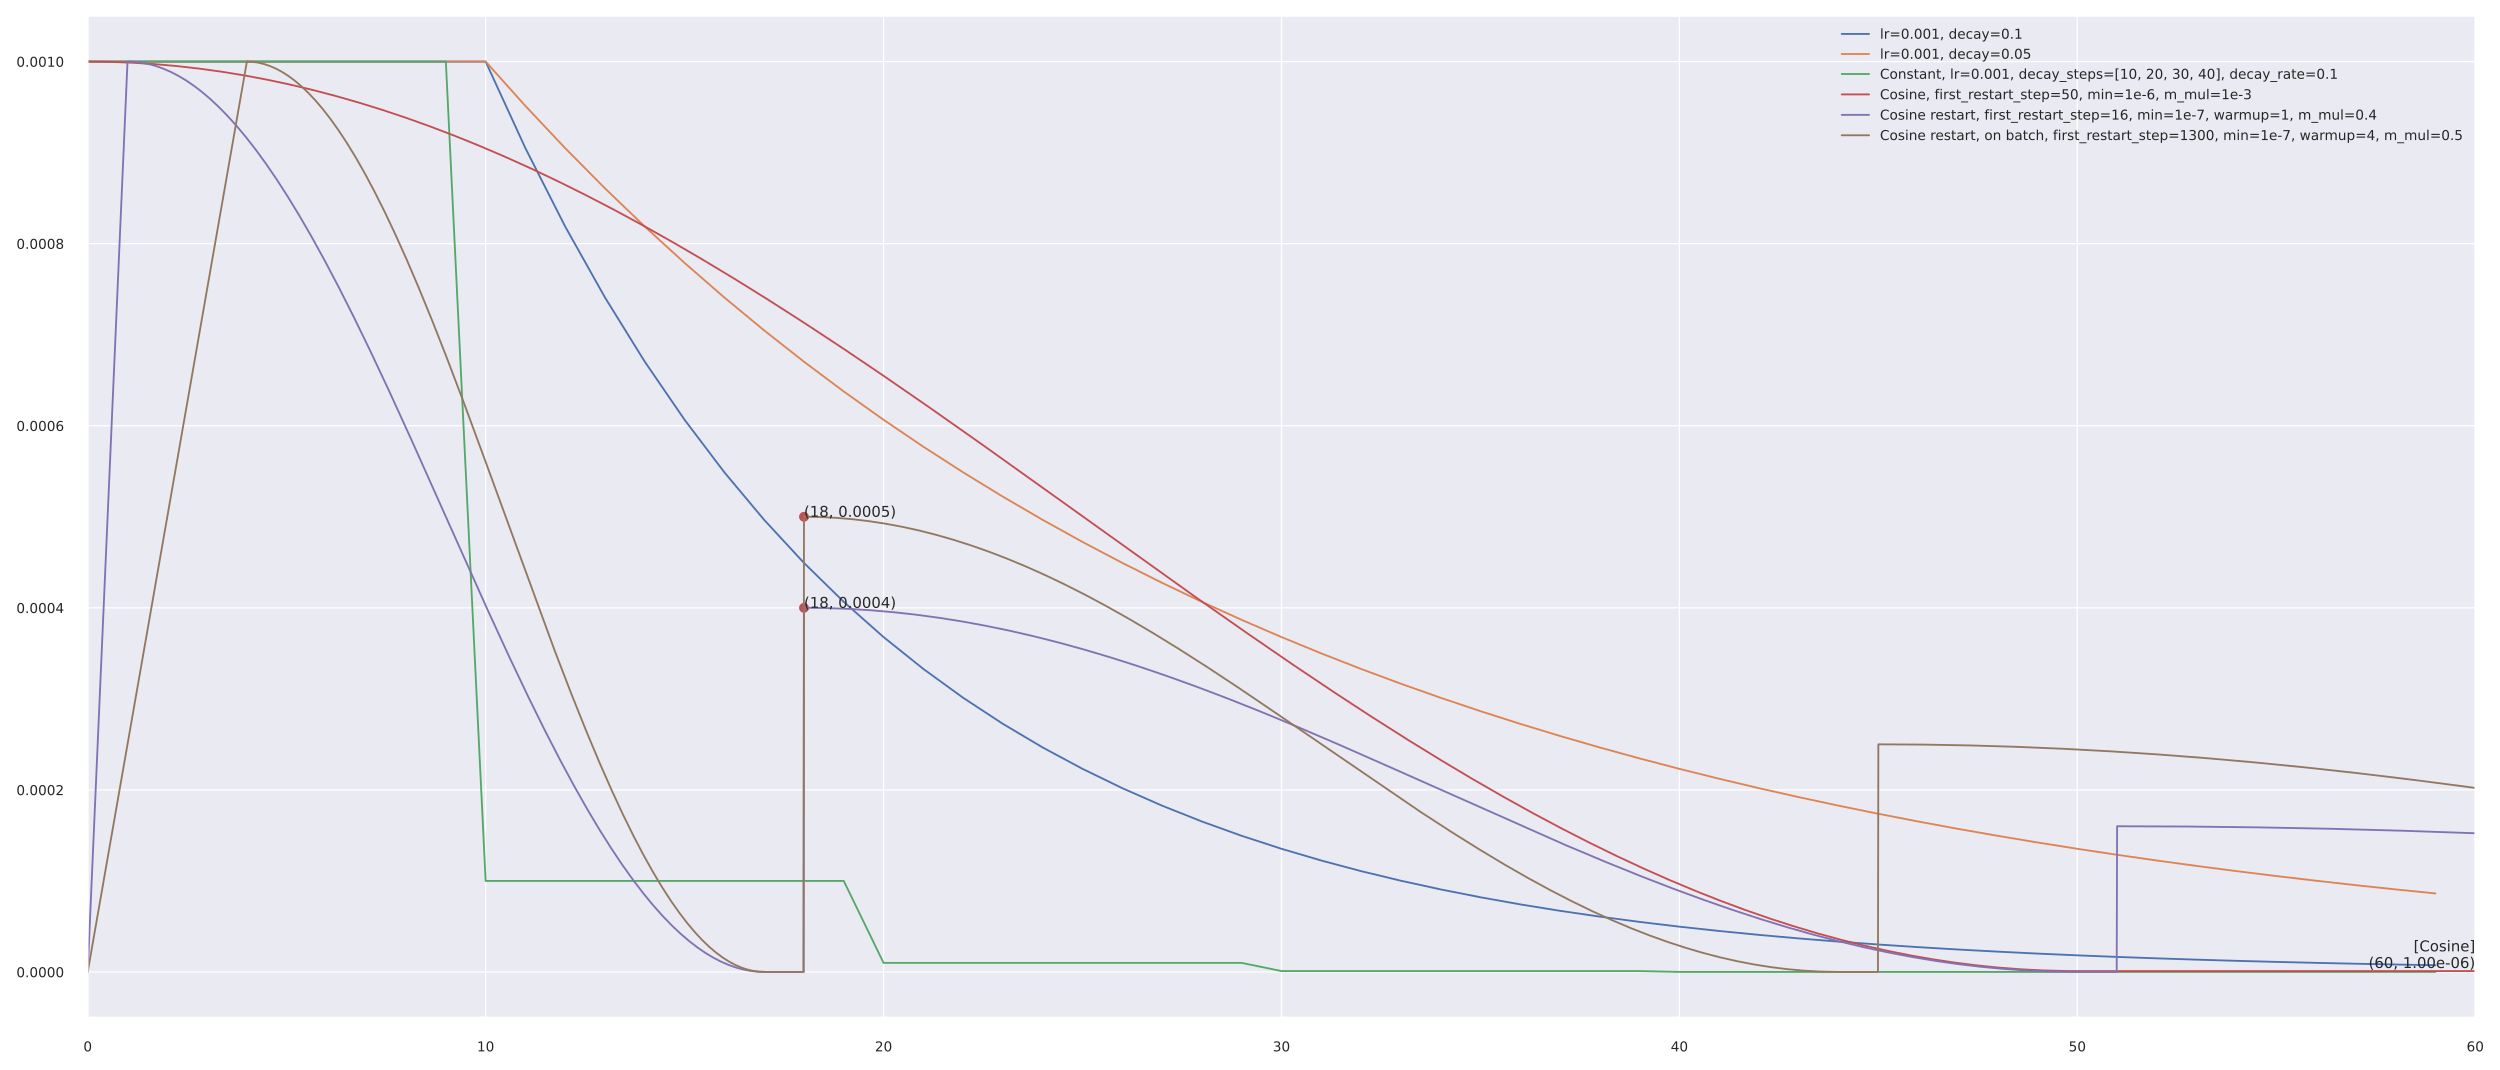 <?xml version="1.0" encoding="utf-8" standalone="no"?>
<!DOCTYPE svg PUBLIC "-//W3C//DTD SVG 1.1//EN"
  "http://www.w3.org/Graphics/SVG/1.1/DTD/svg11.dtd">
<!-- Created with matplotlib (https://matplotlib.org/) -->
<svg height="431.28pt" version="1.1" viewBox="0 0 1007.28 431.28" width="1007.28pt" xmlns="http://www.w3.org/2000/svg" xmlns:xlink="http://www.w3.org/1999/xlink">
 <defs>
  <style type="text/css">*{stroke-linecap:butt;stroke-linejoin:round;}</style>
 </defs>
 <g id="figure_1">
  <g id="patch_1">
   <path d="M 0 431.28 
L 1007.28 431.28 
L 1007.28 0 
L 0 0 
z
" style="fill:#ffffff;"/>
  </g>
  <g id="axes_1">
   <g id="patch_2">
    <path d="M 35.342 409.936 
L 997.301 409.936 
L 997.301 6.469 
L 35.342 6.469 
z
" style="fill:#eaeaf2;"/>
   </g>
   <g id="matplotlib.axis_1">
    <g id="xtick_1">
     <g id="line2d_1">
      <path clip-path="url(#p2b2fbc2a07)" d="M 35.342 409.936 
L 35.342 6.469 
" style="fill:none;stroke:#ffffff;stroke-linecap:round;stroke-width:0.5;"/>
     </g>
     <g id="text_1">
      <!-- 0 -->
      <g style="fill:#262626;" transform="translate(33.593 423.615)scale(0.055 -0.055)">
       <defs>
        <path d="M 31.781 66.406 
Q 24.172 66.406 20.328 58.906 
Q 16.5 51.422 16.5 36.375 
Q 16.5 21.391 20.328 13.891 
Q 24.172 6.391 31.781 6.391 
Q 39.453 6.391 43.281 13.891 
Q 47.125 21.391 47.125 36.375 
Q 47.125 51.422 43.281 58.906 
Q 39.453 66.406 31.781 66.406 
z
M 31.781 74.219 
Q 44.047 74.219 50.516 64.516 
Q 56.984 54.828 56.984 36.375 
Q 56.984 17.969 50.516 8.266 
Q 44.047 -1.422 31.781 -1.422 
Q 19.531 -1.422 13.062 8.266 
Q 6.594 17.969 6.594 36.375 
Q 6.594 54.828 13.062 64.516 
Q 19.531 74.219 31.781 74.219 
z
" id="DejaVuSans-48"/>
       </defs>
       <use xlink:href="#DejaVuSans-48"/>
      </g>
     </g>
    </g>
    <g id="xtick_2">
     <g id="line2d_2">
      <path clip-path="url(#p2b2fbc2a07)" d="M 195.669 409.936 
L 195.669 6.469 
" style="fill:none;stroke:#ffffff;stroke-linecap:round;stroke-width:0.5;"/>
     </g>
     <g id="text_2">
      <!-- 10 -->
      <g style="fill:#262626;" transform="translate(192.169 423.615)scale(0.055 -0.055)">
       <defs>
        <path d="M 12.406 8.297 
L 28.516 8.297 
L 28.516 63.922 
L 10.984 60.406 
L 10.984 69.391 
L 28.422 72.906 
L 38.281 72.906 
L 38.281 8.297 
L 54.391 8.297 
L 54.391 0 
L 12.406 0 
z
" id="DejaVuSans-49"/>
       </defs>
       <use xlink:href="#DejaVuSans-49"/>
       <use x="63.623" xlink:href="#DejaVuSans-48"/>
      </g>
     </g>
    </g>
    <g id="xtick_3">
     <g id="line2d_3">
      <path clip-path="url(#p2b2fbc2a07)" d="M 355.995 409.936 
L 355.995 6.469 
" style="fill:none;stroke:#ffffff;stroke-linecap:round;stroke-width:0.5;"/>
     </g>
     <g id="text_3">
      <!-- 20 -->
      <g style="fill:#262626;" transform="translate(352.496 423.615)scale(0.055 -0.055)">
       <defs>
        <path d="M 19.188 8.297 
L 53.609 8.297 
L 53.609 0 
L 7.328 0 
L 7.328 8.297 
Q 12.938 14.109 22.625 23.891 
Q 32.328 33.688 34.812 36.531 
Q 39.547 41.844 41.422 45.531 
Q 43.312 49.219 43.312 52.781 
Q 43.312 58.594 39.234 62.25 
Q 35.156 65.922 28.609 65.922 
Q 23.969 65.922 18.812 64.312 
Q 13.672 62.703 7.812 59.422 
L 7.812 69.391 
Q 13.766 71.781 18.938 73 
Q 24.125 74.219 28.422 74.219 
Q 39.75 74.219 46.484 68.547 
Q 53.219 62.891 53.219 53.422 
Q 53.219 48.922 51.531 44.891 
Q 49.859 40.875 45.406 35.406 
Q 44.188 33.984 37.641 27.219 
Q 31.109 20.453 19.188 8.297 
z
" id="DejaVuSans-50"/>
       </defs>
       <use xlink:href="#DejaVuSans-50"/>
       <use x="63.623" xlink:href="#DejaVuSans-48"/>
      </g>
     </g>
    </g>
    <g id="xtick_4">
     <g id="line2d_4">
      <path clip-path="url(#p2b2fbc2a07)" d="M 516.322 409.936 
L 516.322 6.469 
" style="fill:none;stroke:#ffffff;stroke-linecap:round;stroke-width:0.5;"/>
     </g>
     <g id="text_4">
      <!-- 30 -->
      <g style="fill:#262626;" transform="translate(512.822 423.615)scale(0.055 -0.055)">
       <defs>
        <path d="M 40.578 39.312 
Q 47.656 37.797 51.625 33 
Q 55.609 28.219 55.609 21.188 
Q 55.609 10.406 48.188 4.484 
Q 40.766 -1.422 27.094 -1.422 
Q 22.516 -1.422 17.656 -0.516 
Q 12.797 0.391 7.625 2.203 
L 7.625 11.719 
Q 11.719 9.328 16.594 8.109 
Q 21.484 6.891 26.812 6.891 
Q 36.078 6.891 40.938 10.547 
Q 45.797 14.203 45.797 21.188 
Q 45.797 27.641 41.281 31.266 
Q 36.766 34.906 28.719 34.906 
L 20.219 34.906 
L 20.219 43.016 
L 29.109 43.016 
Q 36.375 43.016 40.234 45.922 
Q 44.094 48.828 44.094 54.297 
Q 44.094 59.906 40.109 62.906 
Q 36.141 65.922 28.719 65.922 
Q 24.656 65.922 20.016 65.031 
Q 15.375 64.156 9.812 62.312 
L 9.812 71.094 
Q 15.438 72.656 20.344 73.438 
Q 25.25 74.219 29.594 74.219 
Q 40.828 74.219 47.359 69.109 
Q 53.906 64.016 53.906 55.328 
Q 53.906 49.266 50.438 45.094 
Q 46.969 40.922 40.578 39.312 
z
" id="DejaVuSans-51"/>
       </defs>
       <use xlink:href="#DejaVuSans-51"/>
       <use x="63.623" xlink:href="#DejaVuSans-48"/>
      </g>
     </g>
    </g>
    <g id="xtick_5">
     <g id="line2d_5">
      <path clip-path="url(#p2b2fbc2a07)" d="M 676.648 409.936 
L 676.648 6.469 
" style="fill:none;stroke:#ffffff;stroke-linecap:round;stroke-width:0.5;"/>
     </g>
     <g id="text_5">
      <!-- 40 -->
      <g style="fill:#262626;" transform="translate(673.149 423.615)scale(0.055 -0.055)">
       <defs>
        <path d="M 37.797 64.312 
L 12.891 25.391 
L 37.797 25.391 
z
M 35.203 72.906 
L 47.609 72.906 
L 47.609 25.391 
L 58.016 25.391 
L 58.016 17.188 
L 47.609 17.188 
L 47.609 0 
L 37.797 0 
L 37.797 17.188 
L 4.891 17.188 
L 4.891 26.703 
z
" id="DejaVuSans-52"/>
       </defs>
       <use xlink:href="#DejaVuSans-52"/>
       <use x="63.623" xlink:href="#DejaVuSans-48"/>
      </g>
     </g>
    </g>
    <g id="xtick_6">
     <g id="line2d_6">
      <path clip-path="url(#p2b2fbc2a07)" d="M 836.974 409.936 
L 836.974 6.469 
" style="fill:none;stroke:#ffffff;stroke-linecap:round;stroke-width:0.5;"/>
     </g>
     <g id="text_6">
      <!-- 50 -->
      <g style="fill:#262626;" transform="translate(833.475 423.615)scale(0.055 -0.055)">
       <defs>
        <path d="M 10.797 72.906 
L 49.516 72.906 
L 49.516 64.594 
L 19.828 64.594 
L 19.828 46.734 
Q 21.969 47.469 24.109 47.828 
Q 26.266 48.188 28.422 48.188 
Q 40.625 48.188 47.75 41.5 
Q 54.891 34.812 54.891 23.391 
Q 54.891 11.625 47.562 5.094 
Q 40.234 -1.422 26.906 -1.422 
Q 22.312 -1.422 17.547 -0.641 
Q 12.797 0.141 7.719 1.703 
L 7.719 11.625 
Q 12.109 9.234 16.797 8.062 
Q 21.484 6.891 26.703 6.891 
Q 35.156 6.891 40.078 11.328 
Q 45.016 15.766 45.016 23.391 
Q 45.016 31 40.078 35.438 
Q 35.156 39.891 26.703 39.891 
Q 22.75 39.891 18.812 39.016 
Q 14.891 38.141 10.797 36.281 
z
" id="DejaVuSans-53"/>
       </defs>
       <use xlink:href="#DejaVuSans-53"/>
       <use x="63.623" xlink:href="#DejaVuSans-48"/>
      </g>
     </g>
    </g>
    <g id="xtick_7">
     <g id="line2d_7">
      <path clip-path="url(#p2b2fbc2a07)" d="M 997.301 409.936 
L 997.301 6.469 
" style="fill:none;stroke:#ffffff;stroke-linecap:round;stroke-width:0.5;"/>
     </g>
     <g id="text_7">
      <!-- 60 -->
      <g style="fill:#262626;" transform="translate(993.801 423.615)scale(0.055 -0.055)">
       <defs>
        <path d="M 33.016 40.375 
Q 26.375 40.375 22.484 35.828 
Q 18.609 31.297 18.609 23.391 
Q 18.609 15.531 22.484 10.953 
Q 26.375 6.391 33.016 6.391 
Q 39.656 6.391 43.531 10.953 
Q 47.406 15.531 47.406 23.391 
Q 47.406 31.297 43.531 35.828 
Q 39.656 40.375 33.016 40.375 
z
M 52.594 71.297 
L 52.594 62.312 
Q 48.875 64.062 45.094 64.984 
Q 41.312 65.922 37.594 65.922 
Q 27.828 65.922 22.672 59.328 
Q 17.531 52.734 16.797 39.406 
Q 19.672 43.656 24.016 45.922 
Q 28.375 48.188 33.594 48.188 
Q 44.578 48.188 50.953 41.516 
Q 57.328 34.859 57.328 23.391 
Q 57.328 12.156 50.688 5.359 
Q 44.047 -1.422 33.016 -1.422 
Q 20.359 -1.422 13.672 8.266 
Q 6.984 17.969 6.984 36.375 
Q 6.984 53.656 15.188 63.938 
Q 23.391 74.219 37.203 74.219 
Q 40.922 74.219 44.703 73.484 
Q 48.484 72.75 52.594 71.297 
z
" id="DejaVuSans-54"/>
       </defs>
       <use xlink:href="#DejaVuSans-54"/>
       <use x="63.623" xlink:href="#DejaVuSans-48"/>
      </g>
     </g>
    </g>
   </g>
   <g id="matplotlib.axis_2">
    <g id="ytick_1">
     <g id="line2d_8">
      <path clip-path="url(#p2b2fbc2a07)" d="M 35.342 391.633 
L 997.301 391.633 
" style="fill:none;stroke:#ffffff;stroke-linecap:round;stroke-width:0.5;"/>
     </g>
     <g id="text_8">
      <!-- 0.0000 -->
      <g style="fill:#262626;" transform="translate(6.597 393.722)scale(0.055 -0.055)">
       <defs>
        <path d="M 10.688 12.406 
L 21 12.406 
L 21 0 
L 10.688 0 
z
" id="DejaVuSans-46"/>
       </defs>
       <use xlink:href="#DejaVuSans-48"/>
       <use x="63.623" xlink:href="#DejaVuSans-46"/>
       <use x="95.41" xlink:href="#DejaVuSans-48"/>
       <use x="159.033" xlink:href="#DejaVuSans-48"/>
       <use x="222.656" xlink:href="#DejaVuSans-48"/>
       <use x="286.279" xlink:href="#DejaVuSans-48"/>
      </g>
     </g>
    </g>
    <g id="ytick_2">
     <g id="line2d_9">
      <path clip-path="url(#p2b2fbc2a07)" d="M 35.342 318.268 
L 997.301 318.268 
" style="fill:none;stroke:#ffffff;stroke-linecap:round;stroke-width:0.5;"/>
     </g>
     <g id="text_9">
      <!-- 0.0002 -->
      <g style="fill:#262626;" transform="translate(6.597 320.358)scale(0.055 -0.055)">
       <use xlink:href="#DejaVuSans-48"/>
       <use x="63.623" xlink:href="#DejaVuSans-46"/>
       <use x="95.41" xlink:href="#DejaVuSans-48"/>
       <use x="159.033" xlink:href="#DejaVuSans-48"/>
       <use x="222.656" xlink:href="#DejaVuSans-48"/>
       <use x="286.279" xlink:href="#DejaVuSans-50"/>
      </g>
     </g>
    </g>
    <g id="ytick_3">
     <g id="line2d_10">
      <path clip-path="url(#p2b2fbc2a07)" d="M 35.342 244.903 
L 997.301 244.903 
" style="fill:none;stroke:#ffffff;stroke-linecap:round;stroke-width:0.5;"/>
     </g>
     <g id="text_10">
      <!-- 0.0004 -->
      <g style="fill:#262626;" transform="translate(6.597 246.993)scale(0.055 -0.055)">
       <use xlink:href="#DejaVuSans-48"/>
       <use x="63.623" xlink:href="#DejaVuSans-46"/>
       <use x="95.41" xlink:href="#DejaVuSans-48"/>
       <use x="159.033" xlink:href="#DejaVuSans-48"/>
       <use x="222.656" xlink:href="#DejaVuSans-48"/>
       <use x="286.279" xlink:href="#DejaVuSans-52"/>
      </g>
     </g>
    </g>
    <g id="ytick_4">
     <g id="line2d_11">
      <path clip-path="url(#p2b2fbc2a07)" d="M 35.342 171.538 
L 997.301 171.538 
" style="fill:none;stroke:#ffffff;stroke-linecap:round;stroke-width:0.5;"/>
     </g>
     <g id="text_11">
      <!-- 0.0006 -->
      <g style="fill:#262626;" transform="translate(6.597 173.628)scale(0.055 -0.055)">
       <use xlink:href="#DejaVuSans-48"/>
       <use x="63.623" xlink:href="#DejaVuSans-46"/>
       <use x="95.41" xlink:href="#DejaVuSans-48"/>
       <use x="159.033" xlink:href="#DejaVuSans-48"/>
       <use x="222.656" xlink:href="#DejaVuSans-48"/>
       <use x="286.279" xlink:href="#DejaVuSans-54"/>
      </g>
     </g>
    </g>
    <g id="ytick_5">
     <g id="line2d_12">
      <path clip-path="url(#p2b2fbc2a07)" d="M 35.342 98.173 
L 997.301 98.173 
" style="fill:none;stroke:#ffffff;stroke-linecap:round;stroke-width:0.5;"/>
     </g>
     <g id="text_12">
      <!-- 0.0008 -->
      <g style="fill:#262626;" transform="translate(6.597 100.263)scale(0.055 -0.055)">
       <defs>
        <path d="M 31.781 34.625 
Q 24.75 34.625 20.719 30.859 
Q 16.703 27.094 16.703 20.516 
Q 16.703 13.922 20.719 10.156 
Q 24.75 6.391 31.781 6.391 
Q 38.812 6.391 42.859 10.172 
Q 46.922 13.969 46.922 20.516 
Q 46.922 27.094 42.891 30.859 
Q 38.875 34.625 31.781 34.625 
z
M 21.922 38.812 
Q 15.578 40.375 12.031 44.719 
Q 8.5 49.078 8.5 55.328 
Q 8.5 64.062 14.719 69.141 
Q 20.953 74.219 31.781 74.219 
Q 42.672 74.219 48.875 69.141 
Q 55.078 64.062 55.078 55.328 
Q 55.078 49.078 51.531 44.719 
Q 48 40.375 41.703 38.812 
Q 48.828 37.156 52.797 32.312 
Q 56.781 27.484 56.781 20.516 
Q 56.781 9.906 50.312 4.234 
Q 43.844 -1.422 31.781 -1.422 
Q 19.734 -1.422 13.25 4.234 
Q 6.781 9.906 6.781 20.516 
Q 6.781 27.484 10.781 32.312 
Q 14.797 37.156 21.922 38.812 
z
M 18.312 54.391 
Q 18.312 48.734 21.844 45.562 
Q 25.391 42.391 31.781 42.391 
Q 38.141 42.391 41.719 45.562 
Q 45.312 48.734 45.312 54.391 
Q 45.312 60.062 41.719 63.234 
Q 38.141 66.406 31.781 66.406 
Q 25.391 66.406 21.844 63.234 
Q 18.312 60.062 18.312 54.391 
z
" id="DejaVuSans-56"/>
       </defs>
       <use xlink:href="#DejaVuSans-48"/>
       <use x="63.623" xlink:href="#DejaVuSans-46"/>
       <use x="95.41" xlink:href="#DejaVuSans-48"/>
       <use x="159.033" xlink:href="#DejaVuSans-48"/>
       <use x="222.656" xlink:href="#DejaVuSans-48"/>
       <use x="286.279" xlink:href="#DejaVuSans-56"/>
      </g>
     </g>
    </g>
    <g id="ytick_6">
     <g id="line2d_13">
      <path clip-path="url(#p2b2fbc2a07)" d="M 35.342 24.809 
L 997.301 24.809 
" style="fill:none;stroke:#ffffff;stroke-linecap:round;stroke-width:0.5;"/>
     </g>
     <g id="text_13">
      <!-- 0.0010 -->
      <g style="fill:#262626;" transform="translate(6.597 26.898)scale(0.055 -0.055)">
       <use xlink:href="#DejaVuSans-48"/>
       <use x="63.623" xlink:href="#DejaVuSans-46"/>
       <use x="95.41" xlink:href="#DejaVuSans-48"/>
       <use x="159.033" xlink:href="#DejaVuSans-48"/>
       <use x="222.656" xlink:href="#DejaVuSans-49"/>
       <use x="286.279" xlink:href="#DejaVuSans-48"/>
      </g>
     </g>
    </g>
   </g>
   <g id="PathCollection_1">
    <defs>
     <path d="M 0 1.5 
C 0.398 1.5 0.779 1.342 1.061 1.061 
C 1.342 0.779 1.5 0.398 1.5 0 
C 1.5 -0.398 1.342 -0.779 1.061 -1.061 
C 0.779 -1.342 0.398 -1.5 0 -1.5 
C -0.398 -1.5 -0.779 -1.342 -1.061 -1.061 
C -1.342 -0.779 -1.5 -0.398 -1.5 0 
C -1.5 0.398 -1.342 0.779 -1.061 1.061 
C -0.779 1.342 -0.398 1.5 0 1.5 
z
" id="mbe6ab92b20" style="stroke:#c44e52;"/>
    </defs>
    <g clip-path="url(#p2b2fbc2a07)">
     <use style="fill:#c44e52;stroke:#c44e52;" x="323.93" xlink:href="#mbe6ab92b20" y="244.903"/>
    </g>
   </g>
   <g id="PathCollection_2">
    <g clip-path="url(#p2b2fbc2a07)">
     <use style="fill:#c44e52;stroke:#c44e52;" x="323.93" xlink:href="#mbe6ab92b20" y="208.221"/>
    </g>
   </g>
   <g id="line2d_14">
    <path clip-path="url(#p2b2fbc2a07)" d="M 35.342 24.809 
L 51.375 24.809 
L 67.408 24.809 
L 83.44 24.809 
L 99.473 24.809 
L 115.506 24.809 
L 131.538 24.809 
L 147.571 24.809 
L 163.603 24.809 
L 179.636 24.809 
L 195.669 24.809 
L 211.701 59.717 
L 227.734 91.303 
L 243.767 119.883 
L 259.799 145.743 
L 275.832 169.143 
L 291.865 190.315 
L 307.897 209.473 
L 323.93 226.808 
L 339.963 242.493 
L 355.995 256.686 
L 372.028 269.528 
L 388.06 281.148 
L 404.093 291.662 
L 420.126 301.175 
L 436.158 309.783 
L 452.191 317.572 
L 468.224 324.62 
L 484.256 330.997 
L 500.289 336.768 
L 516.322 341.989 
L 532.354 346.713 
L 548.387 350.988 
L 564.42 354.856 
L 580.452 358.355 
L 596.485 361.522 
L 612.517 364.388 
L 628.55 366.98 
L 644.583 369.326 
L 660.615 371.449 
L 676.648 373.37 
L 692.681 375.108 
L 708.713 376.68 
L 724.746 378.103 
L 740.779 379.391 
L 756.811 380.556 
L 772.844 381.61 
L 788.877 382.564 
L 804.909 383.427 
L 820.942 384.208 
L 836.974 384.914 
L 853.007 385.554 
L 869.04 386.132 
L 885.072 386.656 
L 901.105 387.129 
L 917.138 387.558 
L 933.17 387.946 
L 949.203 388.297 
L 965.236 388.614 
L 981.268 388.901 
" style="fill:none;stroke:#4c72b0;stroke-linecap:round;stroke-width:0.75;"/>
   </g>
   <g id="line2d_15">
    <path clip-path="url(#p2b2fbc2a07)" d="M 35.342 24.809 
L 51.375 24.809 
L 67.408 24.809 
L 83.44 24.809 
L 99.473 24.809 
L 115.506 24.809 
L 131.538 24.809 
L 147.571 24.809 
L 163.603 24.809 
L 179.636 24.809 
L 195.669 24.809 
L 211.701 42.699 
L 227.734 59.717 
L 243.767 75.904 
L 259.799 91.303 
L 275.832 105.95 
L 291.865 119.883 
L 307.897 133.136 
L 323.93 145.743 
L 339.963 157.735 
L 355.995 169.143 
L 372.028 179.994 
L 388.06 190.315 
L 404.093 200.134 
L 420.126 209.473 
L 436.158 218.357 
L 452.191 226.808 
L 468.224 234.847 
L 484.256 242.493 
L 500.289 249.767 
L 516.322 256.686 
L 532.354 263.267 
L 548.387 269.528 
L 564.42 275.483 
L 580.452 281.148 
L 596.485 286.536 
L 612.517 291.662 
L 628.55 296.537 
L 644.583 301.175 
L 660.615 305.587 
L 676.648 309.783 
L 692.681 313.775 
L 708.713 317.572 
L 724.746 321.184 
L 740.779 324.62 
L 756.811 327.888 
L 772.844 330.997 
L 788.877 333.955 
L 804.909 336.768 
L 820.942 339.443 
L 836.974 341.989 
L 853.007 344.41 
L 869.04 346.713 
L 885.072 348.904 
L 901.105 350.988 
L 917.138 352.97 
L 933.17 354.856 
L 949.203 356.649 
L 965.236 358.355 
L 981.268 359.978 
" style="fill:none;stroke:#dd8452;stroke-linecap:round;stroke-width:0.75;"/>
   </g>
   <g id="line2d_16">
    <path clip-path="url(#p2b2fbc2a07)" d="M 35.342 24.809 
L 51.375 24.809 
L 67.408 24.809 
L 83.44 24.809 
L 99.473 24.809 
L 115.506 24.809 
L 131.538 24.809 
L 147.571 24.809 
L 163.603 24.809 
L 179.636 24.809 
L 195.669 354.95 
L 211.701 354.95 
L 227.734 354.95 
L 243.767 354.95 
L 259.799 354.95 
L 275.832 354.95 
L 291.865 354.95 
L 307.897 354.95 
L 323.93 354.95 
L 339.963 354.95 
L 355.995 387.965 
L 372.028 387.965 
L 388.06 387.965 
L 404.093 387.965 
L 420.126 387.965 
L 436.158 387.965 
L 452.191 387.965 
L 468.224 387.965 
L 484.256 387.965 
L 500.289 387.965 
L 516.322 391.266 
L 532.354 391.266 
L 548.387 391.266 
L 564.42 391.266 
L 580.452 391.266 
L 596.485 391.266 
L 612.517 391.266 
L 628.55 391.266 
L 644.583 391.266 
L 660.615 391.266 
L 676.648 391.596 
L 692.681 391.596 
L 708.713 391.596 
L 724.746 391.596 
L 740.779 391.596 
L 756.811 391.596 
L 772.844 391.596 
L 788.877 391.596 
L 804.909 391.596 
L 820.942 391.596 
L 836.974 391.596 
L 853.007 391.596 
L 869.04 391.596 
L 885.072 391.596 
L 901.105 391.596 
L 917.138 391.596 
L 933.17 391.596 
L 949.203 391.596 
L 965.236 391.596 
L 981.268 391.596 
" style="fill:none;stroke:#55a868;stroke-linecap:round;stroke-width:0.75;"/>
   </g>
   <g id="line2d_17">
    <path clip-path="url(#p2b2fbc2a07)" d="M 35.342 24.809 
L 44.321 24.922 
L 53.299 25.262 
L 62.277 25.828 
L 71.255 26.62 
L 80.234 27.637 
L 89.212 28.877 
L 98.351 30.366 
L 107.489 32.084 
L 116.628 34.027 
L 125.927 36.234 
L 135.226 38.668 
L 144.685 41.375 
L 154.144 44.312 
L 163.764 47.528 
L 173.544 51.032 
L 183.484 54.83 
L 193.584 58.927 
L 203.845 63.329 
L 214.427 68.113 
L 225.169 73.215 
L 236.071 78.638 
L 247.454 84.552 
L 258.998 90.8 
L 270.862 97.471 
L 283.367 104.762 
L 296.193 112.497 
L 309.821 120.979 
L 324.251 130.231 
L 339.482 140.265 
L 355.835 151.307 
L 374.272 164.033 
L 395.756 179.147 
L 424.775 199.866 
L 481.37 240.333 
L 503.175 255.609 
L 521.452 268.15 
L 537.966 279.218 
L 553.036 289.06 
L 567.145 298.018 
L 580.612 306.313 
L 593.439 313.959 
L 605.944 321.156 
L 617.808 327.734 
L 629.352 333.885 
L 640.575 339.619 
L 651.477 344.945 
L 662.219 349.949 
L 672.8 354.632 
L 683.061 358.932 
L 693.162 362.927 
L 703.102 366.622 
L 712.882 370.022 
L 722.501 373.135 
L 732.121 376.013 
L 741.58 378.61 
L 750.879 380.935 
L 760.178 383.03 
L 769.317 384.863 
L 778.455 386.469 
L 787.434 387.824 
L 796.412 388.956 
L 805.39 389.864 
L 814.368 390.548 
L 823.347 391.005 
L 832.325 391.236 
L 843.227 391.266 
L 997.141 391.266 
L 997.141 391.266 
" style="fill:none;stroke:#c44e52;stroke-linecap:round;stroke-width:0.75;"/>
   </g>
   <g id="line2d_18">
    <path clip-path="url(#p2b2fbc2a07)" d="M 35.342 391.596 
L 51.375 24.809 
L 54.261 24.923 
L 57.147 25.267 
L 60.033 25.838 
L 62.918 26.638 
L 65.804 27.665 
L 68.851 28.993 
L 71.897 30.57 
L 74.943 32.395 
L 78.149 34.58 
L 81.356 37.033 
L 84.723 39.892 
L 88.09 43.037 
L 91.617 46.634 
L 95.304 50.715 
L 99.152 55.317 
L 103.16 60.471 
L 107.329 66.209 
L 111.658 72.559 
L 116.147 79.546 
L 120.796 87.192 
L 125.766 95.799 
L 131.057 105.418 
L 136.669 116.09 
L 142.761 128.168 
L 149.334 141.696 
L 156.87 157.729 
L 165.848 177.381 
L 178.995 206.762 
L 196.47 245.745 
L 205.449 265.217 
L 212.984 281.037 
L 219.557 294.336 
L 225.65 306.166 
L 231.261 316.58 
L 236.552 325.932 
L 241.522 334.268 
L 246.172 341.644 
L 250.661 348.355 
L 254.989 354.426 
L 259.158 359.884 
L 263.166 364.759 
L 267.014 369.085 
L 270.701 372.895 
L 274.229 376.226 
L 277.596 379.112 
L 280.962 381.709 
L 284.169 383.907 
L 287.375 385.835 
L 290.422 387.412 
L 293.468 388.74 
L 296.514 389.817 
L 299.4 390.604 
L 302.286 391.163 
L 305.172 391.494 
L 308.058 391.596 
L 323.77 391.596 
L 323.93 244.881 
L 332.908 244.992 
L 341.886 245.324 
L 350.865 245.877 
L 360.003 246.664 
L 369.142 247.675 
L 378.441 248.93 
L 387.74 250.41 
L 397.199 252.141 
L 406.819 254.129 
L 416.599 256.378 
L 426.699 258.934 
L 436.96 261.762 
L 447.542 264.912 
L 458.444 268.391 
L 469.827 272.26 
L 481.691 276.53 
L 494.197 281.269 
L 507.504 286.549 
L 522.093 292.578 
L 538.767 299.717 
L 559.129 308.687 
L 630.795 340.496 
L 646.827 347.24 
L 661.096 353.01 
L 674.243 358.091 
L 686.588 362.629 
L 698.292 366.697 
L 709.515 370.364 
L 720.257 373.644 
L 730.678 376.598 
L 740.779 379.233 
L 750.719 381.599 
L 760.499 383.699 
L 770.118 385.534 
L 779.578 387.112 
L 788.877 388.437 
L 798.015 389.519 
L 807.154 390.377 
L 816.292 391.009 
L 825.271 391.408 
L 834.249 391.586 
L 850.923 391.596 
L 852.847 391.596 
L 853.007 332.91 
L 881.545 333.022 
L 910.083 333.357 
L 938.782 333.916 
L 967.801 334.704 
L 997.141 335.721 
L 997.141 335.721 
" style="fill:none;stroke:#8172b3;stroke-linecap:round;stroke-width:0.75;"/>
   </g>
   <g id="line2d_19">
    <path clip-path="url(#p2b2fbc2a07)" d="M 35.342 391.596 
L 99.473 24.809 
L 101.717 24.914 
L 103.962 25.228 
L 106.367 25.798 
L 108.772 26.607 
L 111.177 27.655 
L 113.582 28.94 
L 116.147 30.57 
L 118.712 32.466 
L 121.438 34.768 
L 124.163 37.363 
L 127.049 40.424 
L 130.095 44 
L 133.141 47.922 
L 136.348 52.415 
L 139.715 57.524 
L 143.242 63.293 
L 146.929 69.761 
L 150.777 76.966 
L 154.785 84.94 
L 159.114 94.056 
L 163.764 104.388 
L 168.734 115.994 
L 174.185 129.316 
L 180.117 144.415 
L 187.011 162.594 
L 195.669 186.097 
L 223.566 262.339 
L 230.299 279.815 
L 236.231 294.605 
L 241.522 307.217 
L 246.492 318.493 
L 250.981 328.148 
L 255.31 336.938 
L 259.318 344.589 
L 263.166 351.467 
L 266.854 357.606 
L 270.381 363.047 
L 273.748 367.832 
L 276.954 372.008 
L 280 375.621 
L 282.886 378.718 
L 285.772 381.492 
L 288.498 383.812 
L 291.223 385.835 
L 293.788 387.465 
L 296.354 388.827 
L 298.759 389.859 
L 301.164 390.652 
L 303.568 391.206 
L 305.973 391.519 
L 308.378 391.596 
L 323.77 391.596 
L 323.93 208.202 
L 330.503 208.315 
L 337.077 208.652 
L 343.65 209.213 
L 350.223 209.997 
L 356.797 211.001 
L 363.53 212.256 
L 370.264 213.737 
L 377.158 215.482 
L 384.052 217.456 
L 391.107 219.705 
L 398.321 222.24 
L 405.696 225.069 
L 413.232 228.198 
L 420.927 231.632 
L 428.944 235.453 
L 437.281 239.676 
L 445.938 244.312 
L 455.077 249.463 
L 464.857 255.239 
L 475.118 261.56 
L 486.501 268.838 
L 499.487 277.417 
L 515.36 288.187 
L 572.436 327.179 
L 584.941 335.297 
L 596.004 342.218 
L 606.265 348.376 
L 615.724 353.797 
L 624.702 358.69 
L 633.2 363.073 
L 641.537 367.122 
L 649.553 370.764 
L 657.249 374.019 
L 664.784 376.963 
L 672.159 379.605 
L 679.374 381.951 
L 686.428 384.011 
L 693.322 385.794 
L 700.056 387.311 
L 706.789 388.604 
L 713.523 389.668 
L 720.096 390.485 
L 726.67 391.078 
L 733.243 391.448 
L 739.817 391.594 
L 756.651 391.596 
L 756.811 299.899 
L 775.249 300.01 
L 793.847 300.345 
L 812.444 300.903 
L 831.203 301.689 
L 850.121 302.704 
L 869.2 303.95 
L 888.76 305.451 
L 908.64 307.201 
L 929.002 309.217 
L 950.005 311.522 
L 971.809 314.141 
L 994.415 317.081 
L 997.141 317.45 
L 997.141 317.45 
" style="fill:none;stroke:#937860;stroke-linecap:round;stroke-width:0.75;"/>
   </g>
   <g id="patch_3">
    <path d="M 35.342 409.936 
L 35.342 6.469 
" style="fill:none;stroke:#ffffff;stroke-linecap:square;stroke-linejoin:miter;stroke-width:0.625;"/>
   </g>
   <g id="patch_4">
    <path d="M 997.301 409.936 
L 997.301 6.469 
" style="fill:none;stroke:#ffffff;stroke-linecap:square;stroke-linejoin:miter;stroke-width:0.625;"/>
   </g>
   <g id="patch_5">
    <path d="M 35.342 409.936 
L 997.301 409.936 
" style="fill:none;stroke:#ffffff;stroke-linecap:square;stroke-linejoin:miter;stroke-width:0.625;"/>
   </g>
   <g id="patch_6">
    <path d="M 35.342 6.469 
L 997.301 6.469 
" style="fill:none;stroke:#ffffff;stroke-linecap:square;stroke-linejoin:miter;stroke-width:0.625;"/>
   </g>
   <g id="text_14">
    <!-- [Cosine] -->
    <g style="fill:#262626;" transform="translate(972.471 383.3)scale(0.06 -0.06)">
     <defs>
      <path d="M 8.594 75.984 
L 29.297 75.984 
L 29.297 69 
L 17.578 69 
L 17.578 -6.203 
L 29.297 -6.203 
L 29.297 -13.188 
L 8.594 -13.188 
z
" id="DejaVuSans-91"/>
      <path d="M 64.406 67.281 
L 64.406 56.891 
Q 59.422 61.531 53.781 63.812 
Q 48.141 66.109 41.797 66.109 
Q 29.297 66.109 22.656 58.469 
Q 16.016 50.828 16.016 36.375 
Q 16.016 21.969 22.656 14.328 
Q 29.297 6.688 41.797 6.688 
Q 48.141 6.688 53.781 8.984 
Q 59.422 11.281 64.406 15.922 
L 64.406 5.609 
Q 59.234 2.094 53.438 0.328 
Q 47.656 -1.422 41.219 -1.422 
Q 24.656 -1.422 15.125 8.703 
Q 5.609 18.844 5.609 36.375 
Q 5.609 53.953 15.125 64.078 
Q 24.656 74.219 41.219 74.219 
Q 47.75 74.219 53.531 72.484 
Q 59.328 70.75 64.406 67.281 
z
" id="DejaVuSans-67"/>
      <path d="M 30.609 48.391 
Q 23.391 48.391 19.188 42.75 
Q 14.984 37.109 14.984 27.297 
Q 14.984 17.484 19.156 11.844 
Q 23.344 6.203 30.609 6.203 
Q 37.797 6.203 41.984 11.859 
Q 46.188 17.531 46.188 27.297 
Q 46.188 37.016 41.984 42.703 
Q 37.797 48.391 30.609 48.391 
z
M 30.609 56 
Q 42.328 56 49.016 48.375 
Q 55.719 40.766 55.719 27.297 
Q 55.719 13.875 49.016 6.219 
Q 42.328 -1.422 30.609 -1.422 
Q 18.844 -1.422 12.172 6.219 
Q 5.516 13.875 5.516 27.297 
Q 5.516 40.766 12.172 48.375 
Q 18.844 56 30.609 56 
z
" id="DejaVuSans-111"/>
      <path d="M 44.281 53.078 
L 44.281 44.578 
Q 40.484 46.531 36.375 47.5 
Q 32.281 48.484 27.875 48.484 
Q 21.188 48.484 17.844 46.438 
Q 14.5 44.391 14.5 40.281 
Q 14.5 37.156 16.891 35.375 
Q 19.281 33.594 26.516 31.984 
L 29.594 31.297 
Q 39.156 29.25 43.188 25.516 
Q 47.219 21.781 47.219 15.094 
Q 47.219 7.469 41.188 3.016 
Q 35.156 -1.422 24.609 -1.422 
Q 20.219 -1.422 15.453 -0.562 
Q 10.688 0.297 5.422 2 
L 5.422 11.281 
Q 10.406 8.688 15.234 7.391 
Q 20.062 6.109 24.812 6.109 
Q 31.156 6.109 34.562 8.281 
Q 37.984 10.453 37.984 14.406 
Q 37.984 18.062 35.516 20.016 
Q 33.062 21.969 24.703 23.781 
L 21.578 24.516 
Q 13.234 26.266 9.516 29.906 
Q 5.812 33.547 5.812 39.891 
Q 5.812 47.609 11.281 51.797 
Q 16.75 56 26.812 56 
Q 31.781 56 36.172 55.266 
Q 40.578 54.547 44.281 53.078 
z
" id="DejaVuSans-115"/>
      <path d="M 9.422 54.688 
L 18.406 54.688 
L 18.406 0 
L 9.422 0 
z
M 9.422 75.984 
L 18.406 75.984 
L 18.406 64.594 
L 9.422 64.594 
z
" id="DejaVuSans-105"/>
      <path d="M 54.891 33.016 
L 54.891 0 
L 45.906 0 
L 45.906 32.719 
Q 45.906 40.484 42.875 44.328 
Q 39.844 48.188 33.797 48.188 
Q 26.516 48.188 22.312 43.547 
Q 18.109 38.922 18.109 30.906 
L 18.109 0 
L 9.078 0 
L 9.078 54.688 
L 18.109 54.688 
L 18.109 46.188 
Q 21.344 51.125 25.703 53.562 
Q 30.078 56 35.797 56 
Q 45.219 56 50.047 50.172 
Q 54.891 44.344 54.891 33.016 
z
" id="DejaVuSans-110"/>
      <path d="M 56.203 29.594 
L 56.203 25.203 
L 14.891 25.203 
Q 15.484 15.922 20.484 11.062 
Q 25.484 6.203 34.422 6.203 
Q 39.594 6.203 44.453 7.469 
Q 49.312 8.734 54.109 11.281 
L 54.109 2.781 
Q 49.266 0.734 44.188 -0.344 
Q 39.109 -1.422 33.891 -1.422 
Q 20.797 -1.422 13.156 6.188 
Q 5.516 13.812 5.516 26.812 
Q 5.516 40.234 12.766 48.109 
Q 20.016 56 32.328 56 
Q 43.359 56 49.781 48.891 
Q 56.203 41.797 56.203 29.594 
z
M 47.219 32.234 
Q 47.125 39.594 43.094 43.984 
Q 39.062 48.391 32.422 48.391 
Q 24.906 48.391 20.391 44.141 
Q 15.875 39.891 15.188 32.172 
z
" id="DejaVuSans-101"/>
      <path d="M 30.422 75.984 
L 30.422 -13.188 
L 9.719 -13.188 
L 9.719 -6.203 
L 21.391 -6.203 
L 21.391 69 
L 9.719 69 
L 9.719 75.984 
z
" id="DejaVuSans-93"/>
     </defs>
     <use xlink:href="#DejaVuSans-91"/>
     <use x="39.014" xlink:href="#DejaVuSans-67"/>
     <use x="108.838" xlink:href="#DejaVuSans-111"/>
     <use x="170.02" xlink:href="#DejaVuSans-115"/>
     <use x="222.119" xlink:href="#DejaVuSans-105"/>
     <use x="249.902" xlink:href="#DejaVuSans-110"/>
     <use x="313.281" xlink:href="#DejaVuSans-101"/>
     <use x="374.805" xlink:href="#DejaVuSans-93"/>
    </g>
    <!-- (60, 1.00e-06) -->
    <g style="fill:#262626;" transform="translate(954.319 390.018)scale(0.06 -0.06)">
     <defs>
      <path d="M 31 75.875 
Q 24.469 64.656 21.281 53.656 
Q 18.109 42.672 18.109 31.391 
Q 18.109 20.125 21.312 9.062 
Q 24.516 -2 31 -13.188 
L 23.188 -13.188 
Q 15.875 -1.703 12.234 9.375 
Q 8.594 20.453 8.594 31.391 
Q 8.594 42.281 12.203 53.312 
Q 15.828 64.359 23.188 75.875 
z
" id="DejaVuSans-40"/>
      <path d="M 11.719 12.406 
L 22.016 12.406 
L 22.016 4 
L 14.016 -11.625 
L 7.719 -11.625 
L 11.719 4 
z
" id="DejaVuSans-44"/>
      <path id="DejaVuSans-32"/>
      <path d="M 4.891 31.391 
L 31.203 31.391 
L 31.203 23.391 
L 4.891 23.391 
z
" id="DejaVuSans-45"/>
      <path d="M 8.016 75.875 
L 15.828 75.875 
Q 23.141 64.359 26.781 53.312 
Q 30.422 42.281 30.422 31.391 
Q 30.422 20.453 26.781 9.375 
Q 23.141 -1.703 15.828 -13.188 
L 8.016 -13.188 
Q 14.5 -2 17.703 9.062 
Q 20.906 20.125 20.906 31.391 
Q 20.906 42.672 17.703 53.656 
Q 14.5 64.656 8.016 75.875 
z
" id="DejaVuSans-41"/>
     </defs>
     <use xlink:href="#DejaVuSans-40"/>
     <use x="39.014" xlink:href="#DejaVuSans-54"/>
     <use x="102.637" xlink:href="#DejaVuSans-48"/>
     <use x="166.26" xlink:href="#DejaVuSans-44"/>
     <use x="198.047" xlink:href="#DejaVuSans-32"/>
     <use x="229.834" xlink:href="#DejaVuSans-49"/>
     <use x="293.457" xlink:href="#DejaVuSans-46"/>
     <use x="325.244" xlink:href="#DejaVuSans-48"/>
     <use x="388.867" xlink:href="#DejaVuSans-48"/>
     <use x="452.49" xlink:href="#DejaVuSans-101"/>
     <use x="514.014" xlink:href="#DejaVuSans-45"/>
     <use x="550.098" xlink:href="#DejaVuSans-48"/>
     <use x="613.721" xlink:href="#DejaVuSans-54"/>
     <use x="677.344" xlink:href="#DejaVuSans-41"/>
    </g>
   </g>
   <g id="text_15">
    <!-- (18, 0.0004) -->
    <g style="fill:#262626;" transform="translate(323.93 244.903)scale(0.06 -0.06)">
     <use xlink:href="#DejaVuSans-40"/>
     <use x="39.014" xlink:href="#DejaVuSans-49"/>
     <use x="102.637" xlink:href="#DejaVuSans-56"/>
     <use x="166.26" xlink:href="#DejaVuSans-44"/>
     <use x="198.047" xlink:href="#DejaVuSans-32"/>
     <use x="229.834" xlink:href="#DejaVuSans-48"/>
     <use x="293.457" xlink:href="#DejaVuSans-46"/>
     <use x="325.244" xlink:href="#DejaVuSans-48"/>
     <use x="388.867" xlink:href="#DejaVuSans-48"/>
     <use x="452.49" xlink:href="#DejaVuSans-48"/>
     <use x="516.113" xlink:href="#DejaVuSans-52"/>
     <use x="579.736" xlink:href="#DejaVuSans-41"/>
    </g>
   </g>
   <g id="text_16">
    <!-- (18, 0.0005) -->
    <g style="fill:#262626;" transform="translate(323.93 208.221)scale(0.06 -0.06)">
     <use xlink:href="#DejaVuSans-40"/>
     <use x="39.014" xlink:href="#DejaVuSans-49"/>
     <use x="102.637" xlink:href="#DejaVuSans-56"/>
     <use x="166.26" xlink:href="#DejaVuSans-44"/>
     <use x="198.047" xlink:href="#DejaVuSans-32"/>
     <use x="229.834" xlink:href="#DejaVuSans-48"/>
     <use x="293.457" xlink:href="#DejaVuSans-46"/>
     <use x="325.244" xlink:href="#DejaVuSans-48"/>
     <use x="388.867" xlink:href="#DejaVuSans-48"/>
     <use x="452.49" xlink:href="#DejaVuSans-48"/>
     <use x="516.113" xlink:href="#DejaVuSans-53"/>
     <use x="579.736" xlink:href="#DejaVuSans-41"/>
    </g>
   </g>
   <g id="legend_1">
    <g id="line2d_20">
     <path d="M 742.06 13.673 
L 753.06 13.673 
" style="fill:none;stroke:#4c72b0;stroke-linecap:round;stroke-width:0.75;"/>
    </g>
    <g id="line2d_21"/>
    <g id="text_17">
     <!-- lr=0.001, decay=0.1 -->
     <g style="fill:#262626;" transform="translate(757.46 15.598)scale(0.055 -0.055)">
      <defs>
       <path d="M 9.422 75.984 
L 18.406 75.984 
L 18.406 0 
L 9.422 0 
z
" id="DejaVuSans-108"/>
       <path d="M 41.109 46.297 
Q 39.594 47.172 37.812 47.578 
Q 36.031 48 33.891 48 
Q 26.266 48 22.188 43.047 
Q 18.109 38.094 18.109 28.812 
L 18.109 0 
L 9.078 0 
L 9.078 54.688 
L 18.109 54.688 
L 18.109 46.188 
Q 20.953 51.172 25.484 53.578 
Q 30.031 56 36.531 56 
Q 37.453 56 38.578 55.875 
Q 39.703 55.766 41.062 55.516 
z
" id="DejaVuSans-114"/>
       <path d="M 10.594 45.406 
L 73.188 45.406 
L 73.188 37.203 
L 10.594 37.203 
z
M 10.594 25.484 
L 73.188 25.484 
L 73.188 17.188 
L 10.594 17.188 
z
" id="DejaVuSans-61"/>
       <path d="M 45.406 46.391 
L 45.406 75.984 
L 54.391 75.984 
L 54.391 0 
L 45.406 0 
L 45.406 8.203 
Q 42.578 3.328 38.25 0.953 
Q 33.938 -1.422 27.875 -1.422 
Q 17.969 -1.422 11.734 6.484 
Q 5.516 14.406 5.516 27.297 
Q 5.516 40.188 11.734 48.094 
Q 17.969 56 27.875 56 
Q 33.938 56 38.25 53.625 
Q 42.578 51.266 45.406 46.391 
z
M 14.797 27.297 
Q 14.797 17.391 18.875 11.75 
Q 22.953 6.109 30.078 6.109 
Q 37.203 6.109 41.297 11.75 
Q 45.406 17.391 45.406 27.297 
Q 45.406 37.203 41.297 42.844 
Q 37.203 48.484 30.078 48.484 
Q 22.953 48.484 18.875 42.844 
Q 14.797 37.203 14.797 27.297 
z
" id="DejaVuSans-100"/>
       <path d="M 48.781 52.594 
L 48.781 44.188 
Q 44.969 46.297 41.141 47.344 
Q 37.312 48.391 33.406 48.391 
Q 24.656 48.391 19.812 42.844 
Q 14.984 37.312 14.984 27.297 
Q 14.984 17.281 19.812 11.734 
Q 24.656 6.203 33.406 6.203 
Q 37.312 6.203 41.141 7.25 
Q 44.969 8.297 48.781 10.406 
L 48.781 2.094 
Q 45.016 0.344 40.984 -0.531 
Q 36.969 -1.422 32.422 -1.422 
Q 20.062 -1.422 12.781 6.344 
Q 5.516 14.109 5.516 27.297 
Q 5.516 40.672 12.859 48.328 
Q 20.219 56 33.016 56 
Q 37.156 56 41.109 55.141 
Q 45.062 54.297 48.781 52.594 
z
" id="DejaVuSans-99"/>
       <path d="M 34.281 27.484 
Q 23.391 27.484 19.188 25 
Q 14.984 22.516 14.984 16.5 
Q 14.984 11.719 18.141 8.906 
Q 21.297 6.109 26.703 6.109 
Q 34.188 6.109 38.703 11.406 
Q 43.219 16.703 43.219 25.484 
L 43.219 27.484 
z
M 52.203 31.203 
L 52.203 0 
L 43.219 0 
L 43.219 8.297 
Q 40.141 3.328 35.547 0.953 
Q 30.953 -1.422 24.312 -1.422 
Q 15.922 -1.422 10.953 3.297 
Q 6 8.016 6 15.922 
Q 6 25.141 12.172 29.828 
Q 18.359 34.516 30.609 34.516 
L 43.219 34.516 
L 43.219 35.406 
Q 43.219 41.609 39.141 45 
Q 35.062 48.391 27.688 48.391 
Q 23 48.391 18.547 47.266 
Q 14.109 46.141 10.016 43.891 
L 10.016 52.203 
Q 14.938 54.109 19.578 55.047 
Q 24.219 56 28.609 56 
Q 40.484 56 46.344 49.844 
Q 52.203 43.703 52.203 31.203 
z
" id="DejaVuSans-97"/>
       <path d="M 32.172 -5.078 
Q 28.375 -14.844 24.75 -17.812 
Q 21.141 -20.797 15.094 -20.797 
L 7.906 -20.797 
L 7.906 -13.281 
L 13.188 -13.281 
Q 16.891 -13.281 18.938 -11.516 
Q 21 -9.766 23.484 -3.219 
L 25.094 0.875 
L 2.984 54.688 
L 12.5 54.688 
L 29.594 11.922 
L 46.688 54.688 
L 56.203 54.688 
z
" id="DejaVuSans-121"/>
      </defs>
      <use xlink:href="#DejaVuSans-108"/>
      <use x="27.783" xlink:href="#DejaVuSans-114"/>
      <use x="68.896" xlink:href="#DejaVuSans-61"/>
      <use x="152.686" xlink:href="#DejaVuSans-48"/>
      <use x="216.309" xlink:href="#DejaVuSans-46"/>
      <use x="248.096" xlink:href="#DejaVuSans-48"/>
      <use x="311.719" xlink:href="#DejaVuSans-48"/>
      <use x="375.342" xlink:href="#DejaVuSans-49"/>
      <use x="438.965" xlink:href="#DejaVuSans-44"/>
      <use x="470.752" xlink:href="#DejaVuSans-32"/>
      <use x="502.539" xlink:href="#DejaVuSans-100"/>
      <use x="566.016" xlink:href="#DejaVuSans-101"/>
      <use x="627.539" xlink:href="#DejaVuSans-99"/>
      <use x="682.52" xlink:href="#DejaVuSans-97"/>
      <use x="743.799" xlink:href="#DejaVuSans-121"/>
      <use x="802.979" xlink:href="#DejaVuSans-61"/>
      <use x="886.768" xlink:href="#DejaVuSans-48"/>
      <use x="950.391" xlink:href="#DejaVuSans-46"/>
      <use x="982.178" xlink:href="#DejaVuSans-49"/>
     </g>
    </g>
    <g id="line2d_22">
     <path d="M 742.06 21.746 
L 753.06 21.746 
" style="fill:none;stroke:#dd8452;stroke-linecap:round;stroke-width:0.75;"/>
    </g>
    <g id="line2d_23"/>
    <g id="text_18">
     <!-- lr=0.001, decay=0.05 -->
     <g style="fill:#262626;" transform="translate(757.46 23.671)scale(0.055 -0.055)">
      <use xlink:href="#DejaVuSans-108"/>
      <use x="27.783" xlink:href="#DejaVuSans-114"/>
      <use x="68.896" xlink:href="#DejaVuSans-61"/>
      <use x="152.686" xlink:href="#DejaVuSans-48"/>
      <use x="216.309" xlink:href="#DejaVuSans-46"/>
      <use x="248.096" xlink:href="#DejaVuSans-48"/>
      <use x="311.719" xlink:href="#DejaVuSans-48"/>
      <use x="375.342" xlink:href="#DejaVuSans-49"/>
      <use x="438.965" xlink:href="#DejaVuSans-44"/>
      <use x="470.752" xlink:href="#DejaVuSans-32"/>
      <use x="502.539" xlink:href="#DejaVuSans-100"/>
      <use x="566.016" xlink:href="#DejaVuSans-101"/>
      <use x="627.539" xlink:href="#DejaVuSans-99"/>
      <use x="682.52" xlink:href="#DejaVuSans-97"/>
      <use x="743.799" xlink:href="#DejaVuSans-121"/>
      <use x="802.979" xlink:href="#DejaVuSans-61"/>
      <use x="886.768" xlink:href="#DejaVuSans-48"/>
      <use x="950.391" xlink:href="#DejaVuSans-46"/>
      <use x="982.178" xlink:href="#DejaVuSans-48"/>
      <use x="1045.801" xlink:href="#DejaVuSans-53"/>
     </g>
    </g>
    <g id="line2d_24">
     <path d="M 742.06 29.819 
L 753.06 29.819 
" style="fill:none;stroke:#55a868;stroke-linecap:round;stroke-width:0.75;"/>
    </g>
    <g id="line2d_25"/>
    <g id="text_19">
     <!-- Constant, lr=0.001, decay_steps=[10, 20, 30, 40], decay_rate=0.1 -->
     <g style="fill:#262626;" transform="translate(757.46 31.744)scale(0.055 -0.055)">
      <defs>
       <path d="M 18.312 70.219 
L 18.312 54.688 
L 36.812 54.688 
L 36.812 47.703 
L 18.312 47.703 
L 18.312 18.016 
Q 18.312 11.328 20.141 9.422 
Q 21.969 7.516 27.594 7.516 
L 36.812 7.516 
L 36.812 0 
L 27.594 0 
Q 17.188 0 13.234 3.875 
Q 9.281 7.766 9.281 18.016 
L 9.281 47.703 
L 2.688 47.703 
L 2.688 54.688 
L 9.281 54.688 
L 9.281 70.219 
z
" id="DejaVuSans-116"/>
       <path d="M 50.984 -16.609 
L 50.984 -23.578 
L -0.984 -23.578 
L -0.984 -16.609 
z
" id="DejaVuSans-95"/>
       <path d="M 18.109 8.203 
L 18.109 -20.797 
L 9.078 -20.797 
L 9.078 54.688 
L 18.109 54.688 
L 18.109 46.391 
Q 20.953 51.266 25.266 53.625 
Q 29.594 56 35.594 56 
Q 45.562 56 51.781 48.094 
Q 58.016 40.188 58.016 27.297 
Q 58.016 14.406 51.781 6.484 
Q 45.562 -1.422 35.594 -1.422 
Q 29.594 -1.422 25.266 0.953 
Q 20.953 3.328 18.109 8.203 
z
M 48.688 27.297 
Q 48.688 37.203 44.609 42.844 
Q 40.531 48.484 33.406 48.484 
Q 26.266 48.484 22.188 42.844 
Q 18.109 37.203 18.109 27.297 
Q 18.109 17.391 22.188 11.75 
Q 26.266 6.109 33.406 6.109 
Q 40.531 6.109 44.609 11.75 
Q 48.688 17.391 48.688 27.297 
z
" id="DejaVuSans-112"/>
      </defs>
      <use xlink:href="#DejaVuSans-67"/>
      <use x="69.824" xlink:href="#DejaVuSans-111"/>
      <use x="131.006" xlink:href="#DejaVuSans-110"/>
      <use x="194.385" xlink:href="#DejaVuSans-115"/>
      <use x="246.484" xlink:href="#DejaVuSans-116"/>
      <use x="285.693" xlink:href="#DejaVuSans-97"/>
      <use x="346.973" xlink:href="#DejaVuSans-110"/>
      <use x="410.352" xlink:href="#DejaVuSans-116"/>
      <use x="449.561" xlink:href="#DejaVuSans-44"/>
      <use x="481.348" xlink:href="#DejaVuSans-32"/>
      <use x="513.135" xlink:href="#DejaVuSans-108"/>
      <use x="540.918" xlink:href="#DejaVuSans-114"/>
      <use x="582.031" xlink:href="#DejaVuSans-61"/>
      <use x="665.82" xlink:href="#DejaVuSans-48"/>
      <use x="729.443" xlink:href="#DejaVuSans-46"/>
      <use x="761.23" xlink:href="#DejaVuSans-48"/>
      <use x="824.854" xlink:href="#DejaVuSans-48"/>
      <use x="888.477" xlink:href="#DejaVuSans-49"/>
      <use x="952.1" xlink:href="#DejaVuSans-44"/>
      <use x="983.887" xlink:href="#DejaVuSans-32"/>
      <use x="1015.674" xlink:href="#DejaVuSans-100"/>
      <use x="1079.15" xlink:href="#DejaVuSans-101"/>
      <use x="1140.674" xlink:href="#DejaVuSans-99"/>
      <use x="1195.654" xlink:href="#DejaVuSans-97"/>
      <use x="1256.934" xlink:href="#DejaVuSans-121"/>
      <use x="1316.113" xlink:href="#DejaVuSans-95"/>
      <use x="1366.113" xlink:href="#DejaVuSans-115"/>
      <use x="1418.213" xlink:href="#DejaVuSans-116"/>
      <use x="1457.422" xlink:href="#DejaVuSans-101"/>
      <use x="1518.945" xlink:href="#DejaVuSans-112"/>
      <use x="1582.422" xlink:href="#DejaVuSans-115"/>
      <use x="1634.521" xlink:href="#DejaVuSans-61"/>
      <use x="1718.311" xlink:href="#DejaVuSans-91"/>
      <use x="1757.324" xlink:href="#DejaVuSans-49"/>
      <use x="1820.947" xlink:href="#DejaVuSans-48"/>
      <use x="1884.57" xlink:href="#DejaVuSans-44"/>
      <use x="1916.357" xlink:href="#DejaVuSans-32"/>
      <use x="1948.145" xlink:href="#DejaVuSans-50"/>
      <use x="2011.768" xlink:href="#DejaVuSans-48"/>
      <use x="2075.391" xlink:href="#DejaVuSans-44"/>
      <use x="2107.178" xlink:href="#DejaVuSans-32"/>
      <use x="2138.965" xlink:href="#DejaVuSans-51"/>
      <use x="2202.588" xlink:href="#DejaVuSans-48"/>
      <use x="2266.211" xlink:href="#DejaVuSans-44"/>
      <use x="2297.998" xlink:href="#DejaVuSans-32"/>
      <use x="2329.785" xlink:href="#DejaVuSans-52"/>
      <use x="2393.408" xlink:href="#DejaVuSans-48"/>
      <use x="2457.031" xlink:href="#DejaVuSans-93"/>
      <use x="2496.045" xlink:href="#DejaVuSans-44"/>
      <use x="2527.832" xlink:href="#DejaVuSans-32"/>
      <use x="2559.619" xlink:href="#DejaVuSans-100"/>
      <use x="2623.096" xlink:href="#DejaVuSans-101"/>
      <use x="2684.619" xlink:href="#DejaVuSans-99"/>
      <use x="2739.6" xlink:href="#DejaVuSans-97"/>
      <use x="2800.879" xlink:href="#DejaVuSans-121"/>
      <use x="2860.059" xlink:href="#DejaVuSans-95"/>
      <use x="2910.059" xlink:href="#DejaVuSans-114"/>
      <use x="2951.172" xlink:href="#DejaVuSans-97"/>
      <use x="3012.451" xlink:href="#DejaVuSans-116"/>
      <use x="3051.66" xlink:href="#DejaVuSans-101"/>
      <use x="3113.184" xlink:href="#DejaVuSans-61"/>
      <use x="3196.973" xlink:href="#DejaVuSans-48"/>
      <use x="3260.596" xlink:href="#DejaVuSans-46"/>
      <use x="3292.383" xlink:href="#DejaVuSans-49"/>
     </g>
    </g>
    <g id="line2d_26">
     <path d="M 742.06 38.045 
L 753.06 38.045 
" style="fill:none;stroke:#c44e52;stroke-linecap:round;stroke-width:0.75;"/>
    </g>
    <g id="line2d_27"/>
    <g id="text_20">
     <!-- Cosine, first_restart_step=50, min=1e-6, m_mul=1e-3 -->
     <g style="fill:#262626;" transform="translate(757.46 39.97)scale(0.055 -0.055)">
      <defs>
       <path d="M 37.109 75.984 
L 37.109 68.5 
L 28.516 68.5 
Q 23.688 68.5 21.797 66.547 
Q 19.922 64.594 19.922 59.516 
L 19.922 54.688 
L 34.719 54.688 
L 34.719 47.703 
L 19.922 47.703 
L 19.922 0 
L 10.891 0 
L 10.891 47.703 
L 2.297 47.703 
L 2.297 54.688 
L 10.891 54.688 
L 10.891 58.5 
Q 10.891 67.625 15.141 71.797 
Q 19.391 75.984 28.609 75.984 
z
" id="DejaVuSans-102"/>
       <path d="M 52 44.188 
Q 55.375 50.25 60.062 53.125 
Q 64.75 56 71.094 56 
Q 79.641 56 84.281 50.016 
Q 88.922 44.047 88.922 33.016 
L 88.922 0 
L 79.891 0 
L 79.891 32.719 
Q 79.891 40.578 77.094 44.375 
Q 74.312 48.188 68.609 48.188 
Q 61.625 48.188 57.562 43.547 
Q 53.516 38.922 53.516 30.906 
L 53.516 0 
L 44.484 0 
L 44.484 32.719 
Q 44.484 40.625 41.703 44.406 
Q 38.922 48.188 33.109 48.188 
Q 26.219 48.188 22.156 43.531 
Q 18.109 38.875 18.109 30.906 
L 18.109 0 
L 9.078 0 
L 9.078 54.688 
L 18.109 54.688 
L 18.109 46.188 
Q 21.188 51.219 25.484 53.609 
Q 29.781 56 35.688 56 
Q 41.656 56 45.828 52.969 
Q 50 49.953 52 44.188 
z
" id="DejaVuSans-109"/>
       <path d="M 8.5 21.578 
L 8.5 54.688 
L 17.484 54.688 
L 17.484 21.922 
Q 17.484 14.156 20.5 10.266 
Q 23.531 6.391 29.594 6.391 
Q 36.859 6.391 41.078 11.031 
Q 45.312 15.672 45.312 23.688 
L 45.312 54.688 
L 54.297 54.688 
L 54.297 0 
L 45.312 0 
L 45.312 8.406 
Q 42.047 3.422 37.719 1 
Q 33.406 -1.422 27.688 -1.422 
Q 18.266 -1.422 13.375 4.438 
Q 8.5 10.297 8.5 21.578 
z
M 31.109 56 
z
" id="DejaVuSans-117"/>
      </defs>
      <use xlink:href="#DejaVuSans-67"/>
      <use x="69.824" xlink:href="#DejaVuSans-111"/>
      <use x="131.006" xlink:href="#DejaVuSans-115"/>
      <use x="183.105" xlink:href="#DejaVuSans-105"/>
      <use x="210.889" xlink:href="#DejaVuSans-110"/>
      <use x="274.268" xlink:href="#DejaVuSans-101"/>
      <use x="335.791" xlink:href="#DejaVuSans-44"/>
      <use x="367.578" xlink:href="#DejaVuSans-32"/>
      <use x="399.365" xlink:href="#DejaVuSans-102"/>
      <use x="434.57" xlink:href="#DejaVuSans-105"/>
      <use x="462.354" xlink:href="#DejaVuSans-114"/>
      <use x="503.467" xlink:href="#DejaVuSans-115"/>
      <use x="555.566" xlink:href="#DejaVuSans-116"/>
      <use x="594.775" xlink:href="#DejaVuSans-95"/>
      <use x="644.775" xlink:href="#DejaVuSans-114"/>
      <use x="683.639" xlink:href="#DejaVuSans-101"/>
      <use x="745.162" xlink:href="#DejaVuSans-115"/>
      <use x="797.262" xlink:href="#DejaVuSans-116"/>
      <use x="836.471" xlink:href="#DejaVuSans-97"/>
      <use x="897.75" xlink:href="#DejaVuSans-114"/>
      <use x="938.863" xlink:href="#DejaVuSans-116"/>
      <use x="978.072" xlink:href="#DejaVuSans-95"/>
      <use x="1028.072" xlink:href="#DejaVuSans-115"/>
      <use x="1080.172" xlink:href="#DejaVuSans-116"/>
      <use x="1119.381" xlink:href="#DejaVuSans-101"/>
      <use x="1180.904" xlink:href="#DejaVuSans-112"/>
      <use x="1244.381" xlink:href="#DejaVuSans-61"/>
      <use x="1328.17" xlink:href="#DejaVuSans-53"/>
      <use x="1391.793" xlink:href="#DejaVuSans-48"/>
      <use x="1455.416" xlink:href="#DejaVuSans-44"/>
      <use x="1487.203" xlink:href="#DejaVuSans-32"/>
      <use x="1518.99" xlink:href="#DejaVuSans-109"/>
      <use x="1616.402" xlink:href="#DejaVuSans-105"/>
      <use x="1644.186" xlink:href="#DejaVuSans-110"/>
      <use x="1707.564" xlink:href="#DejaVuSans-61"/>
      <use x="1791.354" xlink:href="#DejaVuSans-49"/>
      <use x="1854.977" xlink:href="#DejaVuSans-101"/>
      <use x="1916.5" xlink:href="#DejaVuSans-45"/>
      <use x="1952.584" xlink:href="#DejaVuSans-54"/>
      <use x="2016.207" xlink:href="#DejaVuSans-44"/>
      <use x="2047.994" xlink:href="#DejaVuSans-32"/>
      <use x="2079.781" xlink:href="#DejaVuSans-109"/>
      <use x="2177.193" xlink:href="#DejaVuSans-95"/>
      <use x="2227.193" xlink:href="#DejaVuSans-109"/>
      <use x="2324.605" xlink:href="#DejaVuSans-117"/>
      <use x="2387.984" xlink:href="#DejaVuSans-108"/>
      <use x="2415.768" xlink:href="#DejaVuSans-61"/>
      <use x="2499.557" xlink:href="#DejaVuSans-49"/>
      <use x="2563.18" xlink:href="#DejaVuSans-101"/>
      <use x="2624.703" xlink:href="#DejaVuSans-45"/>
      <use x="2660.787" xlink:href="#DejaVuSans-51"/>
     </g>
    </g>
    <g id="line2d_28">
     <path d="M 742.06 46.271 
L 753.06 46.271 
" style="fill:none;stroke:#8172b3;stroke-linecap:round;stroke-width:0.75;"/>
    </g>
    <g id="line2d_29"/>
    <g id="text_21">
     <!-- Cosine restart, first_restart_step=16, min=1e-7, warmup=1, m_mul=0.4 -->
     <g style="fill:#262626;" transform="translate(757.46 48.196)scale(0.055 -0.055)">
      <defs>
       <path d="M 8.203 72.906 
L 55.078 72.906 
L 55.078 68.703 
L 28.609 0 
L 18.312 0 
L 43.219 64.594 
L 8.203 64.594 
z
" id="DejaVuSans-55"/>
       <path d="M 4.203 54.688 
L 13.188 54.688 
L 24.422 12.016 
L 35.594 54.688 
L 46.188 54.688 
L 57.422 12.016 
L 68.609 54.688 
L 77.594 54.688 
L 63.281 0 
L 52.688 0 
L 40.922 44.828 
L 29.109 0 
L 18.5 0 
z
" id="DejaVuSans-119"/>
      </defs>
      <use xlink:href="#DejaVuSans-67"/>
      <use x="69.824" xlink:href="#DejaVuSans-111"/>
      <use x="131.006" xlink:href="#DejaVuSans-115"/>
      <use x="183.105" xlink:href="#DejaVuSans-105"/>
      <use x="210.889" xlink:href="#DejaVuSans-110"/>
      <use x="274.268" xlink:href="#DejaVuSans-101"/>
      <use x="335.791" xlink:href="#DejaVuSans-32"/>
      <use x="367.578" xlink:href="#DejaVuSans-114"/>
      <use x="406.441" xlink:href="#DejaVuSans-101"/>
      <use x="467.965" xlink:href="#DejaVuSans-115"/>
      <use x="520.064" xlink:href="#DejaVuSans-116"/>
      <use x="559.273" xlink:href="#DejaVuSans-97"/>
      <use x="620.553" xlink:href="#DejaVuSans-114"/>
      <use x="661.666" xlink:href="#DejaVuSans-116"/>
      <use x="700.875" xlink:href="#DejaVuSans-44"/>
      <use x="732.662" xlink:href="#DejaVuSans-32"/>
      <use x="764.449" xlink:href="#DejaVuSans-102"/>
      <use x="799.654" xlink:href="#DejaVuSans-105"/>
      <use x="827.438" xlink:href="#DejaVuSans-114"/>
      <use x="868.551" xlink:href="#DejaVuSans-115"/>
      <use x="920.65" xlink:href="#DejaVuSans-116"/>
      <use x="959.859" xlink:href="#DejaVuSans-95"/>
      <use x="1009.859" xlink:href="#DejaVuSans-114"/>
      <use x="1048.723" xlink:href="#DejaVuSans-101"/>
      <use x="1110.246" xlink:href="#DejaVuSans-115"/>
      <use x="1162.346" xlink:href="#DejaVuSans-116"/>
      <use x="1201.555" xlink:href="#DejaVuSans-97"/>
      <use x="1262.834" xlink:href="#DejaVuSans-114"/>
      <use x="1303.947" xlink:href="#DejaVuSans-116"/>
      <use x="1343.156" xlink:href="#DejaVuSans-95"/>
      <use x="1393.156" xlink:href="#DejaVuSans-115"/>
      <use x="1445.256" xlink:href="#DejaVuSans-116"/>
      <use x="1484.465" xlink:href="#DejaVuSans-101"/>
      <use x="1545.988" xlink:href="#DejaVuSans-112"/>
      <use x="1609.465" xlink:href="#DejaVuSans-61"/>
      <use x="1693.254" xlink:href="#DejaVuSans-49"/>
      <use x="1756.877" xlink:href="#DejaVuSans-54"/>
      <use x="1820.5" xlink:href="#DejaVuSans-44"/>
      <use x="1852.287" xlink:href="#DejaVuSans-32"/>
      <use x="1884.074" xlink:href="#DejaVuSans-109"/>
      <use x="1981.486" xlink:href="#DejaVuSans-105"/>
      <use x="2009.27" xlink:href="#DejaVuSans-110"/>
      <use x="2072.648" xlink:href="#DejaVuSans-61"/>
      <use x="2156.438" xlink:href="#DejaVuSans-49"/>
      <use x="2220.061" xlink:href="#DejaVuSans-101"/>
      <use x="2281.584" xlink:href="#DejaVuSans-45"/>
      <use x="2317.668" xlink:href="#DejaVuSans-55"/>
      <use x="2381.291" xlink:href="#DejaVuSans-44"/>
      <use x="2413.078" xlink:href="#DejaVuSans-32"/>
      <use x="2444.865" xlink:href="#DejaVuSans-119"/>
      <use x="2526.652" xlink:href="#DejaVuSans-97"/>
      <use x="2587.932" xlink:href="#DejaVuSans-114"/>
      <use x="2627.295" xlink:href="#DejaVuSans-109"/>
      <use x="2724.707" xlink:href="#DejaVuSans-117"/>
      <use x="2788.086" xlink:href="#DejaVuSans-112"/>
      <use x="2851.562" xlink:href="#DejaVuSans-61"/>
      <use x="2935.352" xlink:href="#DejaVuSans-49"/>
      <use x="2998.975" xlink:href="#DejaVuSans-44"/>
      <use x="3030.762" xlink:href="#DejaVuSans-32"/>
      <use x="3062.549" xlink:href="#DejaVuSans-109"/>
      <use x="3159.961" xlink:href="#DejaVuSans-95"/>
      <use x="3209.961" xlink:href="#DejaVuSans-109"/>
      <use x="3307.373" xlink:href="#DejaVuSans-117"/>
      <use x="3370.752" xlink:href="#DejaVuSans-108"/>
      <use x="3398.535" xlink:href="#DejaVuSans-61"/>
      <use x="3482.324" xlink:href="#DejaVuSans-48"/>
      <use x="3545.947" xlink:href="#DejaVuSans-46"/>
      <use x="3577.734" xlink:href="#DejaVuSans-52"/>
     </g>
    </g>
    <g id="line2d_30">
     <path d="M 742.06 54.497 
L 753.06 54.497 
" style="fill:none;stroke:#937860;stroke-linecap:round;stroke-width:0.75;"/>
    </g>
    <g id="line2d_31"/>
    <g id="text_22">
     <!-- Cosine restart, on batch, first_restart_step=1300, min=1e-7, warmup=4, m_mul=0.5 -->
     <g style="fill:#262626;" transform="translate(757.46 56.422)scale(0.055 -0.055)">
      <defs>
       <path d="M 48.688 27.297 
Q 48.688 37.203 44.609 42.844 
Q 40.531 48.484 33.406 48.484 
Q 26.266 48.484 22.188 42.844 
Q 18.109 37.203 18.109 27.297 
Q 18.109 17.391 22.188 11.75 
Q 26.266 6.109 33.406 6.109 
Q 40.531 6.109 44.609 11.75 
Q 48.688 17.391 48.688 27.297 
z
M 18.109 46.391 
Q 20.953 51.266 25.266 53.625 
Q 29.594 56 35.594 56 
Q 45.562 56 51.781 48.094 
Q 58.016 40.188 58.016 27.297 
Q 58.016 14.406 51.781 6.484 
Q 45.562 -1.422 35.594 -1.422 
Q 29.594 -1.422 25.266 0.953 
Q 20.953 3.328 18.109 8.203 
L 18.109 0 
L 9.078 0 
L 9.078 75.984 
L 18.109 75.984 
z
" id="DejaVuSans-98"/>
       <path d="M 54.891 33.016 
L 54.891 0 
L 45.906 0 
L 45.906 32.719 
Q 45.906 40.484 42.875 44.328 
Q 39.844 48.188 33.797 48.188 
Q 26.516 48.188 22.312 43.547 
Q 18.109 38.922 18.109 30.906 
L 18.109 0 
L 9.078 0 
L 9.078 75.984 
L 18.109 75.984 
L 18.109 46.188 
Q 21.344 51.125 25.703 53.562 
Q 30.078 56 35.797 56 
Q 45.219 56 50.047 50.172 
Q 54.891 44.344 54.891 33.016 
z
" id="DejaVuSans-104"/>
      </defs>
      <use xlink:href="#DejaVuSans-67"/>
      <use x="69.824" xlink:href="#DejaVuSans-111"/>
      <use x="131.006" xlink:href="#DejaVuSans-115"/>
      <use x="183.105" xlink:href="#DejaVuSans-105"/>
      <use x="210.889" xlink:href="#DejaVuSans-110"/>
      <use x="274.268" xlink:href="#DejaVuSans-101"/>
      <use x="335.791" xlink:href="#DejaVuSans-32"/>
      <use x="367.578" xlink:href="#DejaVuSans-114"/>
      <use x="406.441" xlink:href="#DejaVuSans-101"/>
      <use x="467.965" xlink:href="#DejaVuSans-115"/>
      <use x="520.064" xlink:href="#DejaVuSans-116"/>
      <use x="559.273" xlink:href="#DejaVuSans-97"/>
      <use x="620.553" xlink:href="#DejaVuSans-114"/>
      <use x="661.666" xlink:href="#DejaVuSans-116"/>
      <use x="700.875" xlink:href="#DejaVuSans-44"/>
      <use x="732.662" xlink:href="#DejaVuSans-32"/>
      <use x="764.449" xlink:href="#DejaVuSans-111"/>
      <use x="825.631" xlink:href="#DejaVuSans-110"/>
      <use x="889.01" xlink:href="#DejaVuSans-32"/>
      <use x="920.797" xlink:href="#DejaVuSans-98"/>
      <use x="984.273" xlink:href="#DejaVuSans-97"/>
      <use x="1045.553" xlink:href="#DejaVuSans-116"/>
      <use x="1084.762" xlink:href="#DejaVuSans-99"/>
      <use x="1139.742" xlink:href="#DejaVuSans-104"/>
      <use x="1203.121" xlink:href="#DejaVuSans-44"/>
      <use x="1234.908" xlink:href="#DejaVuSans-32"/>
      <use x="1266.695" xlink:href="#DejaVuSans-102"/>
      <use x="1301.9" xlink:href="#DejaVuSans-105"/>
      <use x="1329.684" xlink:href="#DejaVuSans-114"/>
      <use x="1370.797" xlink:href="#DejaVuSans-115"/>
      <use x="1422.896" xlink:href="#DejaVuSans-116"/>
      <use x="1462.105" xlink:href="#DejaVuSans-95"/>
      <use x="1512.105" xlink:href="#DejaVuSans-114"/>
      <use x="1550.969" xlink:href="#DejaVuSans-101"/>
      <use x="1612.492" xlink:href="#DejaVuSans-115"/>
      <use x="1664.592" xlink:href="#DejaVuSans-116"/>
      <use x="1703.801" xlink:href="#DejaVuSans-97"/>
      <use x="1765.08" xlink:href="#DejaVuSans-114"/>
      <use x="1806.193" xlink:href="#DejaVuSans-116"/>
      <use x="1845.402" xlink:href="#DejaVuSans-95"/>
      <use x="1895.402" xlink:href="#DejaVuSans-115"/>
      <use x="1947.502" xlink:href="#DejaVuSans-116"/>
      <use x="1986.711" xlink:href="#DejaVuSans-101"/>
      <use x="2048.234" xlink:href="#DejaVuSans-112"/>
      <use x="2111.711" xlink:href="#DejaVuSans-61"/>
      <use x="2195.5" xlink:href="#DejaVuSans-49"/>
      <use x="2259.123" xlink:href="#DejaVuSans-51"/>
      <use x="2322.746" xlink:href="#DejaVuSans-48"/>
      <use x="2386.369" xlink:href="#DejaVuSans-48"/>
      <use x="2449.992" xlink:href="#DejaVuSans-44"/>
      <use x="2481.779" xlink:href="#DejaVuSans-32"/>
      <use x="2513.566" xlink:href="#DejaVuSans-109"/>
      <use x="2610.979" xlink:href="#DejaVuSans-105"/>
      <use x="2638.762" xlink:href="#DejaVuSans-110"/>
      <use x="2702.141" xlink:href="#DejaVuSans-61"/>
      <use x="2785.93" xlink:href="#DejaVuSans-49"/>
      <use x="2849.553" xlink:href="#DejaVuSans-101"/>
      <use x="2911.076" xlink:href="#DejaVuSans-45"/>
      <use x="2947.16" xlink:href="#DejaVuSans-55"/>
      <use x="3010.783" xlink:href="#DejaVuSans-44"/>
      <use x="3042.57" xlink:href="#DejaVuSans-32"/>
      <use x="3074.357" xlink:href="#DejaVuSans-119"/>
      <use x="3156.145" xlink:href="#DejaVuSans-97"/>
      <use x="3217.424" xlink:href="#DejaVuSans-114"/>
      <use x="3256.787" xlink:href="#DejaVuSans-109"/>
      <use x="3354.199" xlink:href="#DejaVuSans-117"/>
      <use x="3417.578" xlink:href="#DejaVuSans-112"/>
      <use x="3481.055" xlink:href="#DejaVuSans-61"/>
      <use x="3564.844" xlink:href="#DejaVuSans-52"/>
      <use x="3628.467" xlink:href="#DejaVuSans-44"/>
      <use x="3660.254" xlink:href="#DejaVuSans-32"/>
      <use x="3692.041" xlink:href="#DejaVuSans-109"/>
      <use x="3789.453" xlink:href="#DejaVuSans-95"/>
      <use x="3839.453" xlink:href="#DejaVuSans-109"/>
      <use x="3936.865" xlink:href="#DejaVuSans-117"/>
      <use x="4000.244" xlink:href="#DejaVuSans-108"/>
      <use x="4028.027" xlink:href="#DejaVuSans-61"/>
      <use x="4111.816" xlink:href="#DejaVuSans-48"/>
      <use x="4175.439" xlink:href="#DejaVuSans-46"/>
      <use x="4207.227" xlink:href="#DejaVuSans-53"/>
     </g>
    </g>
   </g>
  </g>
 </g>
 <defs>
  <clipPath id="p2b2fbc2a07">
   <rect height="403.466" width="961.959" x="35.342" y="6.469"/>
  </clipPath>
 </defs>
</svg>

